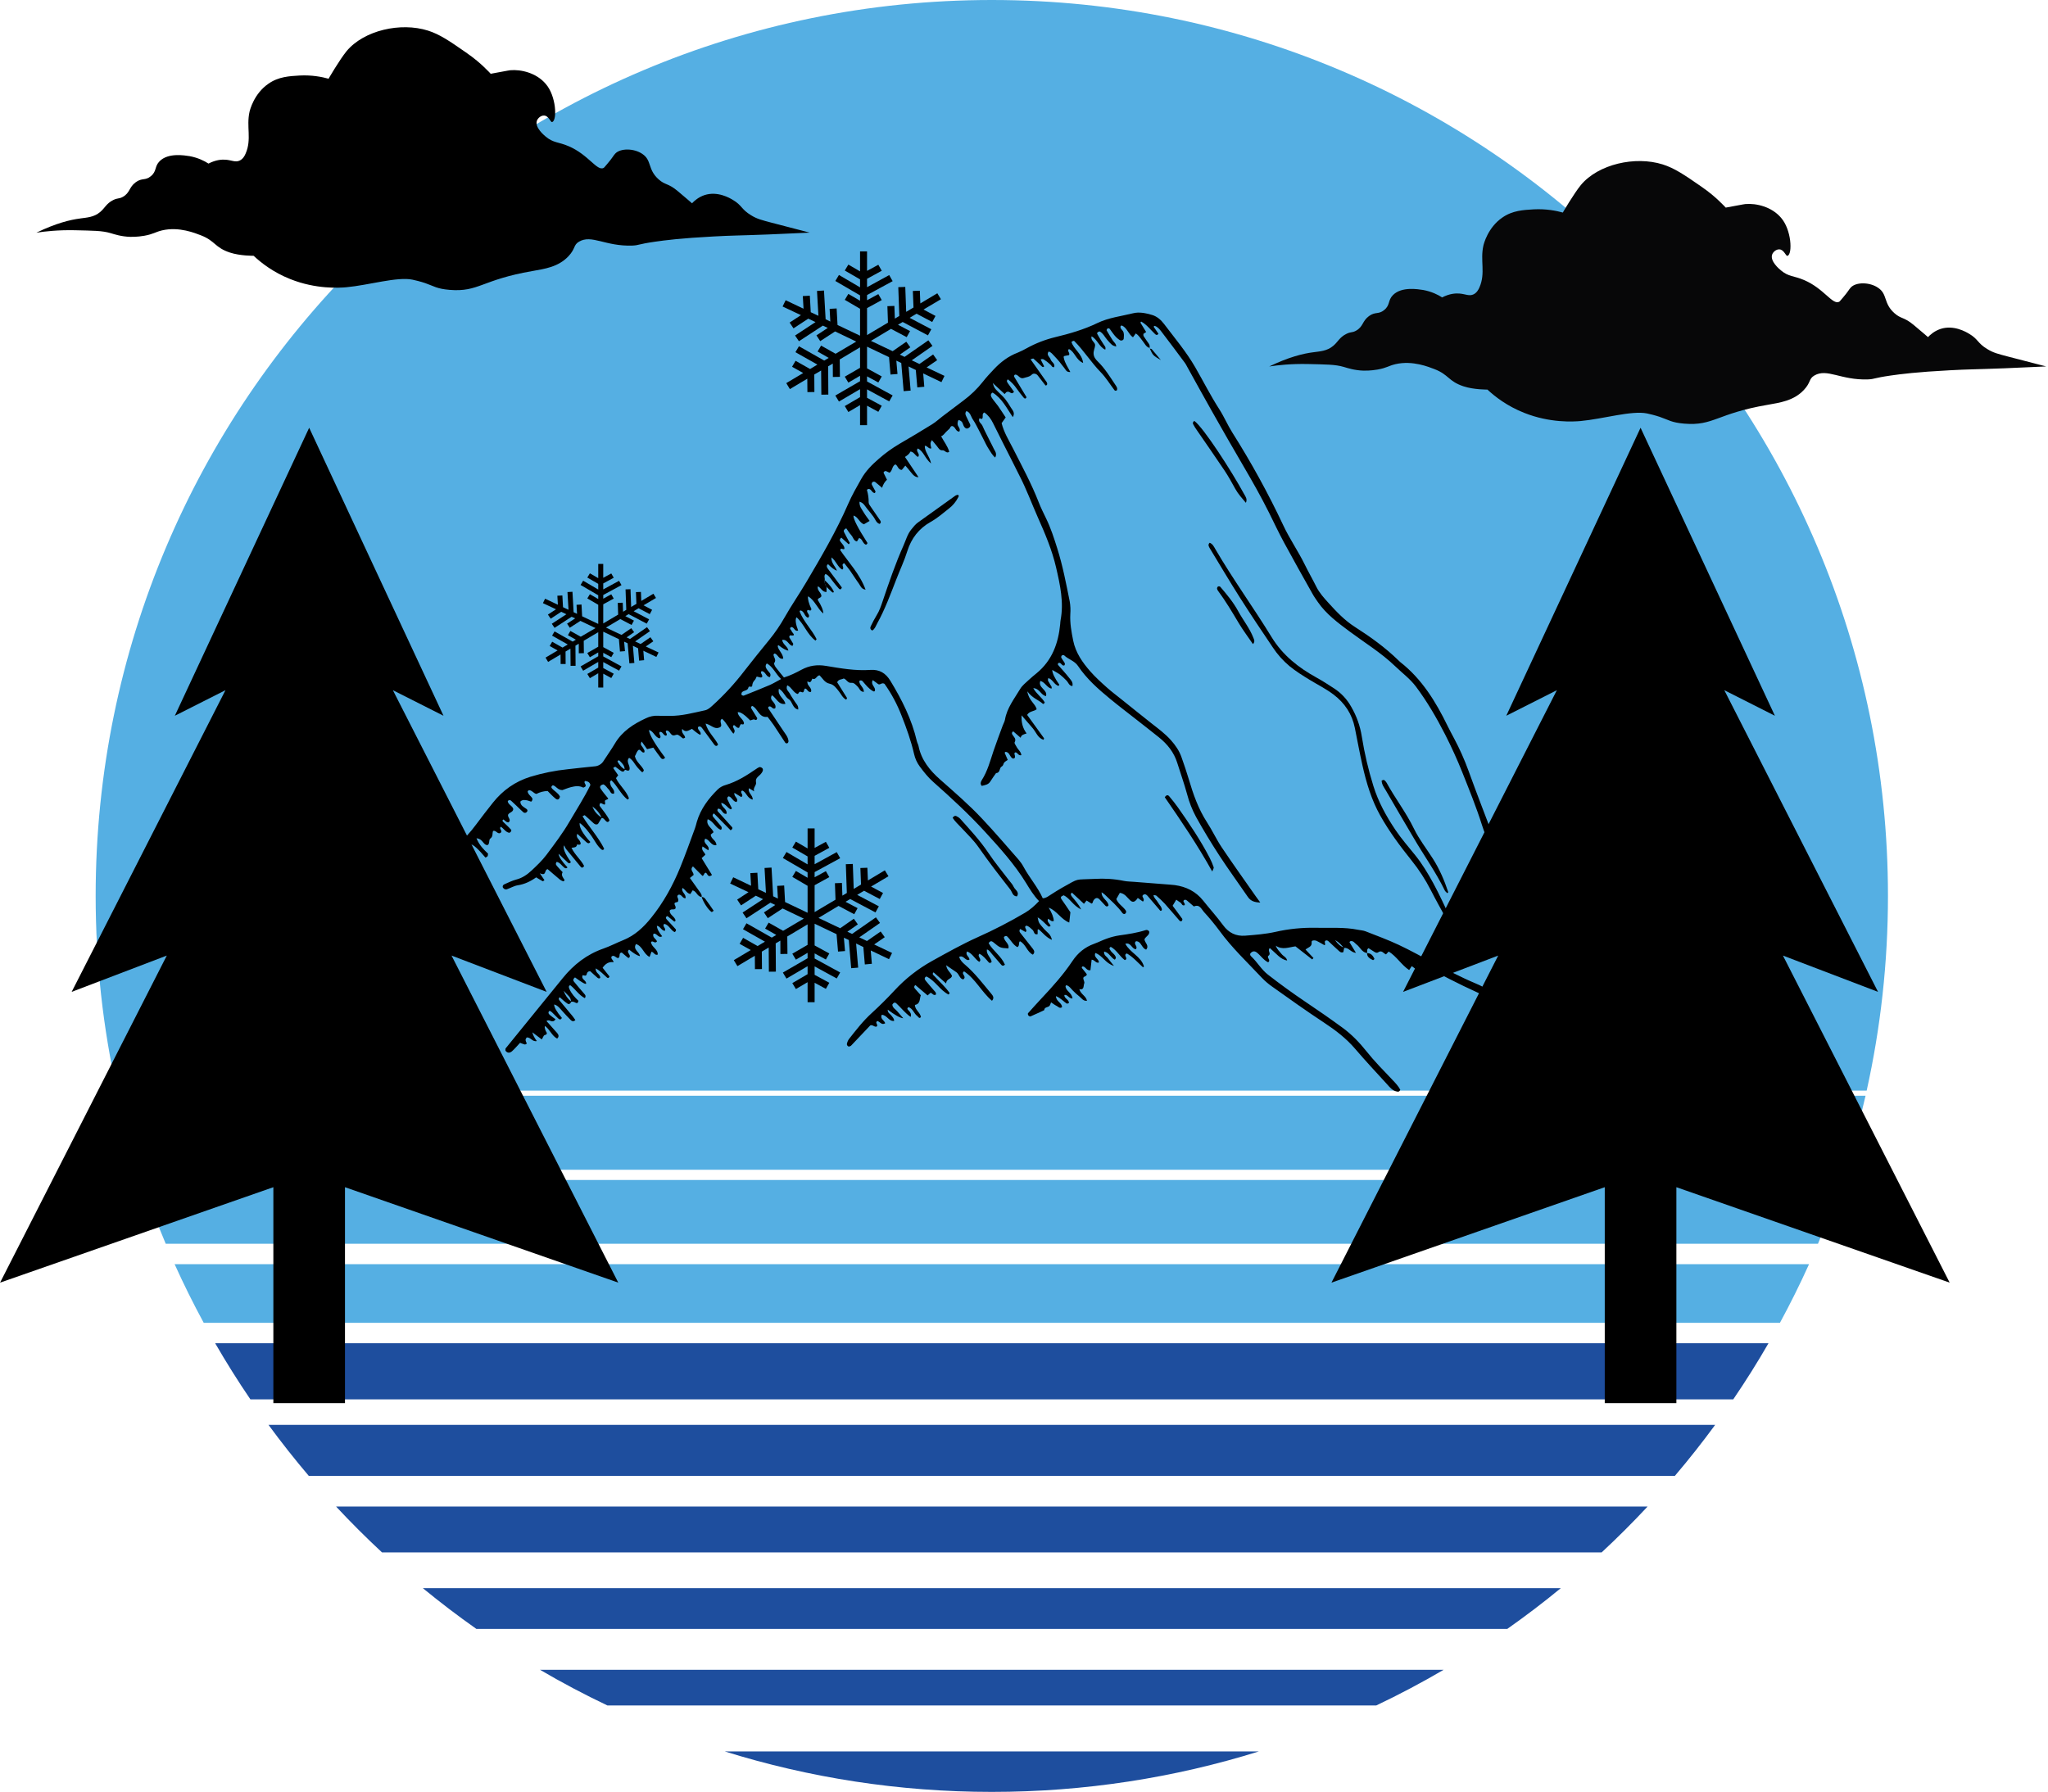 <?xml version="1.0" encoding="UTF-8"?>
<svg id="Camada_1" data-name="Camada 1" xmlns="http://www.w3.org/2000/svg" viewBox="0 0 565.64 495.02">
  <defs>
    <style>
      .cls-1 {
        fill: #1e4e9e;
      }

      .cls-2 {
        fill: #55afe3;
      }

      .cls-3 {
        fill: none;
      }

      .cls-4 {
        fill: #070708;
      }

    </style>
  </defs>
  <path class="cls-1" d="M273.93,495.02c25.69,0,50.46-3.91,73.76-11.18H200.17c23.3,7.26,48.07,11.18,73.76,11.18Zm-106.18-23.88h212.36c6.36-3.02,12.56-6.31,18.61-9.85H149.15c6.04,3.54,12.25,6.83,18.61,9.85Zm-36.17-21.14H416.29c5.07-3.57,10.01-7.33,14.79-11.26H116.79c4.78,3.93,9.72,7.69,14.79,11.26Zm-26.07-21.14H442.36c4.38-4.07,8.61-8.3,12.69-12.67H92.82c4.08,4.38,8.31,8.6,12.69,12.67Zm-46.08-57.78c3.06,5.29,6.3,10.46,9.73,15.5H478.71c3.43-5.04,6.68-10.2,9.73-15.5H59.43Zm14.73,22.55H473.71c-3.54,4.83-7.25,9.53-11.12,14.08H85.28c-3.87-4.56-7.58-9.25-11.12-14.08Z"/>
  <path class="cls-2" d="M38.21,323.15H509.66c2.15-6.7,4.01-13.52,5.59-20.45H32.62c1.58,6.93,3.44,13.75,5.59,20.45ZM273.93,0C137.24,0,26.42,110.81,26.42,247.51c0,18.47,2.04,36.47,5.88,53.78h483.26c3.84-17.32,5.88-35.31,5.88-53.78,0-136.7-110.82-247.51-247.51-247.51ZM45.76,343.59H502.11c2.43-5.76,4.64-11.64,6.64-17.61H39.13c2,5.98,4.21,11.85,6.64,17.61Zm2.46,5.65H499.64c-2.49,5.51-5.17,10.91-8.04,16.2H56.27c-2.87-5.29-5.55-10.69-8.04-16.2Z"/>
  <rect class="cls-3" x="26.42" y="0" width="495.09" height="414.98"/>
  <path class="cls-5" d="M22.15,60.35c1.78-.26,3.78-.3,5.52-1.79,1.32-1.11,1.7-2.34,3.57-3.28,1.36-.68,1.53-.26,2.68-.89,2.04-1.15,1.66-2.64,3.57-4.05,1.74-1.28,2.63-.38,4.16-1.66,1.7-1.36,.98-2.68,2.42-4.13,2.38-2.43,6.93-1.62,8.33-1.41,2.29,.43,4.08,1.32,5.18,2.05,2.08-1.07,3.7-1.15,4.76-1.07,1.66,.13,2.72,.81,3.91,.21,.85-.43,1.32-1.24,1.61-1.96,1.7-3.92,.13-7.37,1.06-11.5,.09-.38,1.19-4.98,5.23-7.75,2.8-1.96,5.82-2.09,8.62-2.26,3.4-.17,6.16,.38,7.99,.89-.21,.3,3.02-5.24,4.97-7.63,4.8-5.75,14.91-8.05,22.47-5.67,3.23,1.02,5.99,2.9,10.45,6.01,2.42,1.66,4.08,3.15,4.93,3.96,1.23,1.15,1.95,1.96,1.95,1.96,5.14-.98,5.4-.98,5.4-.98,2.97-.26,7.22,.72,9.81,3.79,2.89,3.32,3.19,10.01,1.78,10.52-.47,.17-.93-1.75-2.25-1.79-.85-.04-1.74,.68-2,1.49-.55,1.79,1.91,3.88,2.42,4.3,2.17,1.83,3.53,1.45,6.37,2.68,5.48,2.34,7.82,6.94,9.64,6.01,.13-.04,.38-.38,.98-1.07,1.44-1.66,1.78-2.43,2.25-2.9,1.44-1.53,5.18-1.49,7.48,.09,2.68,1.79,1.4,4.26,4.5,7.03,1.87,1.66,2.55,.98,5.23,3.2,2.29,1.92,3.99,3.41,3.99,3.41,.64-.68,1.78-1.7,3.44-2.26,3.61-1.19,7.01,.81,7.9,1.36,2.46,1.45,2.25,2.56,4.93,4.18,1.7,1.07,3.02,1.36,5.74,2.09,2.29,.6,5.65,1.45,10.49,2.73-2.63,.13-6.59,.3-11.47,.51-8.84,.34-9.77,.26-15.04,.55-9.01,.47-13.6,1.07-16.23,1.45-4.93,.72-4.29,.98-6.25,1.07-7.48,.26-11.22-3.15-14.74-1.07-1.57,.94-.89,1.87-2.89,4.01-2.85,3.03-6.67,3.49-9.94,4.09-14.11,2.43-14.83,5.88-22.94,5.2-3.53-.3-4.25-1.02-6.71-1.87,0,0-1.32-.47-3.48-.94-4.21-.89-12.15,1.53-18.27,2.09-1.87,.17-8.37,.6-15.51-2.26-4.72-1.87-8.07-4.52-10.11-6.43,0,0-3.74,.04-6.54-.89-4.25-1.41-3.99-3.2-8.03-4.77-1.49-.55-5.95-2.47-10.71-1.36-1.95,.47-2.34,1.02-4.93,1.49-1.95,.34-3.44,.3-3.87,.3-2.51-.09-4.25-.68-5.4-1.02-2.42-.72-4.93-.68-9.94-.81-4.5-.09-8.16,.3-10.58,.68,5.44-2.64,9.39-3.58,12.07-3.92Z"/>
  <rect class="cls-3" x="9.64" y="6.07" width="214.47" height="74.69"/>
  <path class="cls-4" d="M362.69,97.32c1.79-.26,3.8-.3,5.55-1.79,1.32-1.11,1.71-2.34,3.59-3.28,1.37-.68,1.54-.26,2.69-.89,2.05-1.15,1.67-2.64,3.59-4.05,1.75-1.28,2.65-.38,4.18-1.66,1.71-1.36,.98-2.68,2.43-4.13,2.39-2.43,6.96-1.62,8.37-1.41,2.31,.43,4.1,1.32,5.21,2.05,2.09-1.07,3.71-1.15,4.78-1.07,1.66,.13,2.73,.81,3.93,.21,.85-.43,1.32-1.24,1.62-1.96,1.71-3.92,.13-7.37,1.07-11.5,.09-.38,1.2-4.98,5.25-7.75,2.82-1.96,5.85-2.09,8.67-2.26,3.42-.17,6.19,.38,8.03,.89-.21,.3,3.03-5.24,4.99-7.63,4.82-5.75,14.98-8.05,22.58-5.67,3.24,1.02,6.02,2.9,10.5,6.01,2.43,1.66,4.1,3.15,4.95,3.96,1.24,1.15,1.96,1.96,1.96,1.96,5.17-.98,5.42-.98,5.42-.98,2.99-.26,7.26,.72,9.86,3.79,2.9,3.32,3.2,10.01,1.79,10.52-.47,.17-.94-1.75-2.26-1.79-.85-.04-1.75,.68-2.01,1.49-.55,1.79,1.92,3.88,2.43,4.3,2.18,1.83,3.54,1.45,6.4,2.68,5.51,2.34,7.86,6.94,9.69,6.01,.13-.04,.38-.38,.98-1.07,1.45-1.66,1.79-2.43,2.26-2.9,1.45-1.53,5.21-1.49,7.51,.09,2.69,1.79,1.41,4.26,4.53,7.03,1.88,1.66,2.56,.98,5.25,3.2,2.31,1.92,4.01,3.41,4.01,3.41,.64-.68,1.79-1.7,3.46-2.26,3.63-1.19,7.04,.81,7.94,1.36,2.48,1.45,2.26,2.56,4.95,4.18,1.71,1.07,3.03,1.36,5.76,2.09,2.31,.6,5.68,1.45,10.54,2.73-2.65,.13-6.62,.3-11.53,.51-8.88,.34-9.82,.26-15.11,.55-9.05,.47-13.66,1.07-16.31,1.45-4.95,.72-4.31,.98-6.28,1.07-7.51,.26-11.27-3.15-14.81-1.07-1.58,.94-.9,1.87-2.9,4-2.86,3.03-6.7,3.49-9.99,4.09-14.17,2.43-14.9,5.88-23.05,5.2-3.54-.3-4.27-1.02-6.75-1.87,0,0-1.32-.47-3.5-.94-4.23-.89-12.21,1.53-18.36,2.09-1.88,.17-8.41,.6-15.58-2.26-4.74-1.87-8.11-4.52-10.16-6.43,0,0-3.76,.04-6.57-.89-4.27-1.41-4.01-3.2-8.07-4.77-1.49-.55-5.98-2.47-10.76-1.36-1.96,.47-2.35,1.02-4.95,1.49-1.96,.34-3.46,.3-3.88,.3-2.52-.09-4.27-.68-5.42-1.02-2.43-.72-4.95-.68-9.99-.81-4.53-.09-8.2,.3-10.63,.68,5.46-2.64,9.43-3.58,12.12-3.92Z"/>
  <rect class="cls-3" x="350.1" y="43.03" width="215.53" height="74.69"/>
  <polygon points="170.76 354.33 124.71 263.98 150.98 274.01 108.51 190.67 122.49 197.73 85.39 118.17 48.29 197.73 62.27 190.67 19.79 274.01 46.07 263.98 .02 354.33 75.5 327.97 75.5 387.62 95.28 387.62 95.28 327.97 170.76 354.33"/>
  <rect class="cls-3" y="117.92" width="170.72" height="269.95"/>
  <polygon points="538.48 354.33 492.43 263.98 518.7 274.01 476.24 190.67 490.21 197.73 453.11 118.17 416.02 197.73 429.99 190.67 387.52 274.01 413.79 263.98 367.74 354.33 443.22 327.97 443.22 387.62 463 387.62 463 327.97 538.48 354.33"/>
  <rect class="cls-3" x="367.72" y="117.92" width="170.72" height="269.95"/>
  <polygon points="260.86 103.84 255.93 101.5 258.84 99.49 257.72 97.92 253.94 100.55 251.82 99.54 257.54 95.56 256.41 94.01 249.83 98.59 248.52 97.97 251.42 95.95 250.31 94.4 246.54 97.02 240.55 94.17 246.09 90.85 250.42 93.14 251.35 91.47 248.02 89.71 249.31 88.95 256.29 92.65 257.22 90.96 251.24 87.8 253.14 86.66 257.47 88.95 258.38 87.28 255.07 85.51 259.88 82.66 258.88 81.02 254.19 83.82 254.05 80.31 252.12 80.38 252.3 84.95 250.28 86.15 250.03 79.26 248.1 79.33 248.38 87.28 247.15 88.02 247.02 84.51 245.09 84.58 245.25 89.13 239.47 92.56 239.47 85.12 243.53 82.9 242.59 81.25 239.47 82.94 239.47 81.51 246.54 77.67 245.59 75.99 239.47 79.34 239.47 77.02 243.53 74.8 242.59 73.14 239.47 74.83 239.47 69.44 237.54 69.44 237.54 74.97 234.31 73.09 233.32 74.73 237.54 77.18 237.54 79.38 231.71 75.96 230.71 77.62 237.54 81.6 237.54 83.08 234.31 81.19 233.32 82.83 237.54 85.3 237.54 92.74 231.32 89.78 231.07 85.21 229.14 85.32 229.33 88.83 228.03 88.19 227.58 80.26 225.65 80.37 226.04 87.24 223.92 86.25 223.67 81.69 221.73 81.79 221.93 85.28 216.99 82.94 216.15 84.67 221.21 87.06 218.09 89.11 219.16 90.71 223.24 88.03 225.24 88.98 219.59 92.69 220.66 94.27 227.26 89.95 228.62 90.59 225.49 92.65 226.54 94.24 230.64 91.56 236.49 94.36 230.78 97.73 226.78 95.47 225.81 97.11 228.89 98.87 227.65 99.61 220.66 95.65 219.69 97.29 225.76 100.72 223.74 101.94 219.73 99.67 218.76 101.32 221.84 103.05 217.16 105.84 218.16 107.49 222.97 104.62 223 108.32 224.93 108.3 224.9 103.47 226.79 102.35 226.85 109.03 228.78 109.01 228.73 101.2 230.01 100.44 230.03 104.14 231.98 104.11 231.93 99.3 237.54 95.95 237.54 101.61 233.32 104.06 234.31 105.7 237.54 103.81 237.54 105.31 230.71 109.27 231.71 110.93 237.54 107.51 237.54 109.71 233.32 112.18 234.31 113.82 237.54 111.92 237.54 117.45 239.47 117.45 239.47 112.08 242.59 113.77 243.53 112.09 239.47 109.89 239.47 107.56 245.59 110.89 246.54 109.24 239.47 105.38 239.47 103.97 242.59 105.66 243.53 103.99 239.47 101.76 239.47 95.77 245.54 98.66 245.95 103.47 247.88 103.32 247.56 99.63 248.92 100.28 249.58 108.06 251.51 107.9 250.94 101.24 252.94 102.21 253.35 107.02 255.28 106.84 254.98 103.16 260.02 105.57 260.86 103.84"/>
  <rect class="cls-3" x="216.1" y="69.44" width="44.81" height="48.02"/>
  <path d="M120.61,241.02c.22,1.27,.21,1.28,1.19,2.14,.18,.16,.35,.09,.55-.36-.66-.45-.73-1.51-1.74-1.78Zm95.12-53.42c-1.55-1.52-2.22-3.38-3.94-4.33-.65,.77-.19,1.34,.22,1.93,.36,.53,1.15,.91,.61,1.86-1.09-.08-1.18-1.62-2.28-1.66-.41,.5,.12,.85,.19,1.27,.07,.42-.21,.58-.63,.46-.31-.08-.62-.16-.91-.23-.19,.38-.3,.74-.54,.98-.43,.43-.66,.94-.69,1.54-.01,.11-.07,.2-.16,.27-.28,.14-.77-.25-.89,.23-.21,.89-1.08,.78-1.61,1.17-.1,.06-.18,.15-.24,.26-.05,.19-.15,.47-.05,.58,.12,.15,.45,.3,.6,.24,2.4-.95,4.79-1.91,7.17-2.92,.95-.41,1.85-.97,3.13-1.65h0Zm-43.1,24.93c-.14,.55-.52,.8-1.01,.51-.58-.35-1.09-.84-1.66-1.21-.09-.05-.37,.19-.61,.33l1.39,2.01-.61,.8c.92,2,2.79,3.39,3.56,5.49,.03,.07-.08,.18-.12,.27-.09,.05-.24,.17-.28,.14-1.84-1.46-2.75-3.71-4.42-5.3-.64,.34-.33,.77-.26,1.17,.16,.88,1.29,1.39,.97,2.51-.97,.19-1.01-.75-1.45-1.15-.51-.46-.8-1.16-1.52-1.42-.63,.17-1.14,.54-.71,1.21,.63,.97,1.4,1.83,2.1,2.72-.23,.4-1.05,.26-.92,.87,.25,1.14-.3,.79-.83,.5-.26-.14-.48-.17-.58,.06-.07,.19-.13,.49-.03,.62,.97,1.3,2.03,2.55,2.7,3.96-.43,.78-.77,.41-1.1,.1-.33-.3-.52-.79-1.09-.75q-.55-1.66-2.51-3.18,.58,1.81,2.57,3.12l-1.06,1.72c-.6,.31-.97,0-1.32-.31-.77-.69-1.53-1.43-2.32-2.1-.07-.06-.39,.17-.62,.28,1.88,3.06,4.35,5.73,5.97,8.95-.17,.39-.43,.48-.76,.21-1.2-1-1.82-2.43-2.71-3.67-.95-1.32-1.9-2.63-3.29-3.65q-.26,1.74,2.94,5.26c-.36,.55-.75,.35-1.11,.03-.82-.74-1.63-1.5-2.49-2.29-.42,1.03,.39,1.41,.69,1.98,.52,.97,.19,1.17-.75,.96-.1,.88-.81,.83-1.54,.92,.89,1.93,2.61,3.28,3.49,5.03-.35,.6-.7,.52-.93,.25-1.36-1.62-2.7-3.25-4.03-4.89-.21-.26-.33-.61-.56-1.06q-.6,1.16,1.86,4.61c-.19,.36-.5,.47-.8,.19-.86-.77-1.68-1.6-2.59-2.48q.05,1.19,2.45,3.77c-.27,.36-.58,.29-.88,.07-.7-.53-1.16-1.4-2.09-1.59-.51,.63-.06,.97,.21,1.3,.44,.54,.95,1.03,1.42,1.54-.49,.88,.11,1.49,.53,2.15,.03,.04-.05,.19-.11,.25-.06,.05-.22,.16-.29,.13-.32-.12-.62-.28-.89-.48-1.16-.97-2.32-1.97-3.38-2.88-1.04,.21-.19,2.02-2.17,1.13l1.29,1.91c-.16,.1-.39,.34-.48,.29-.61-.32-1.19-.69-1.81-1.07-1.54,1.12-3.19,1.9-5.11,2.2-1.02,.16-1.96,.75-2.96,1.09-.5,.17-.89-.1-1.15-.53-.12-.43,.15-.71,.46-.85,1.07-.47,2.14-1,3.27-1.3,1.66-.43,3-1.35,4.21-2.48,1.45-1.37,2.91-2.73,4.12-4.34,2.25-3.01,4.52-5.99,6.41-9.26,1.94-3.34,4.06-6.58,5.73-10.04-.18-.84-.8-1.03-1.5-1.11-.49,.56,.55,1.02,.08,1.57-.19,.08-.47,.31-.59,.25-1.12-.58-2.25-.39-3.37-.11-.89,.23-1.74,.59-2.36,.81-1.33,0-1.75-1.16-2.64-1.34-.44,.26-.51,.56-.24,.87,.69,.79,1.72,1.24,2.21,2.26-.14,.71-.58,1.07-1.2,.58-.82-.65-1.52-1.45-2.21-2.12-1.09,.04-2.13,.31-3.1,.81-.79-.17-1.25-1.06-2.06-1.03-.19,.16-.36,.25-.35,.32,.08,.9,.98,1.28,1.32,2.01,.07,.16-.06,.42-.14,.62-.04,.09-.19,.23-.25,.21-.34-.09-.66-.27-1-.34-.68-.13-1.39-.27-1.95,.33,.02,1.14,.97,1.49,1.71,2.04,.29,.22,.39,.55,.03,.87-.13,.13-.28,.2-.46,.2s-.34-.05-.47-.18c-.27-.22-.53-.46-.77-.71-.85-.81-1.68-1.64-2.55-2.42-.13-.15-.3-.22-.5-.2-.2,.01-.36,.1-.47,.27,.08,1,1.3,1.24,1.53,2.18-.05,.85-.98,.91-1.38,1.46-.41,.76,.98,1.44,.09,2.22-.66,.06-.97-.53-1.45-.8-.24,.15-.32,.39-.12,.59,.74,.75,1.55,1.44,2.24,2.23,.23,.26-.03,.64-.43,.87-1.04-.11-1.55-1.18-2.4-1.67-.61,.6,.55,1.04,.03,1.6-.87,.73-1.33-.79-2.17-.42-.26,.66,.06,1.49-.72,2.05-.57,.4-.07,1.42-.8,1.84-.68,0-1-.53-1.38-.97-.39-.43-.74-.81-1.67-.93,.77,1.93,2,3.13,3.19,4.26-.05,.31-.03,.57-.14,.72s-.38,.25-.57,.37q-3.03-3.62-4.11-3.67c-.22,.85,1.56,1.29,.48,2.32-.79-.19-1.16-1.58-2.32-.91,.15,1.24,1.36,1.72,1.61,2.77q-1.42,1.57-4.03-.08c-.28,.76,.5,.89,.74,1.29,.3,.49,.19,.85-.29,1.27l-1.85-1.52c-.42,.19-.35,.54-.14,.79,.77,.88,1.61,1.7,2.34,2.61,.19,.23-.03,.63-.55,.83-.37-.32-.81-.7-1.25-1.08-.34-.3-.65-.66-1.18-.55q-.12,.97,.77,2.38c.01,.74-.94,.65-1.06,1.16,.43,2.27,2.98,3.07,3.35,5.29,.02,.09-.1,.19-.23,.41-1.58-.44-2.13-1.93-3.05-3.03-.97-1.16-1.63-2.59-3.05-3.55-.99,.3-1.59,1.23-2.48,1.74-1.12-.15-1.54-1.43-2.52-1.67-.44,.22-.68,.52-.49,.85,.53,.95,1.51,1.44,2.28,2.14,.55,.5,.22,1.04-.39,1.38-.91,.1-1.16-1.16-2.11-1-.01-.75-.49-1.25-.99-1.71-.27-.25-.66-.35-.83,.06-.11,.31-.08,.62,.09,.9,.2,.29,.47,.49,.8,.62s.67,.14,1.01,.05c-.19,1.5-1.51,1.97-2.59,2.75-.56-.58-1.11-1.18-1.68-1.75-.23-.24-.97-.15-.94,.08,.03,.24,.03,.47,.15,.6,.65,.66,1.33,1.29,1.96,1.88q-.49,2.08,.69,3.48c.17,.16,.32,.34,.46,.53,.1,.22,.17,.45,.22,.69l-.77,.67c-.55-.68-1.06-1.32-1.6-1.93-.23-.25-.6-.65-.81-.6-1.55,.39-2.52-.66-3.45-1.83-.65,1.24,.12,1.44,.41,1.84,.21,.28,.48,.51,.7,.77,.22,.26,.14,.92-.11,.93-.21,.03-.41,.02-.6-.05-.73-.36-1.05-1.28-1.96-1.42-.33,.1-.39,.26-.15,.5l4.87,4.96c.03,.66-.26,.95-.77,1.08-1.49-.69-1.72-2.81-3.53-3.13-.54,.39,.41,1.2-.84,1.54-.84,.05-1.13-1.44-2.2-1.53-.39,.13-.69,.48-.53,.77,.21,.37,.69,.58,1.04,.89,.49,.44,.77,1.14,.19,1.49-1.04,.63,.35,1.76-.5,2.12-.77,.33-1.43,.72-1.89,1.38-.57,.81-1,1.72-1.97,2.28l1.67,2.37c-.08,.21-.18,.4-.32,.58-.48,.45-.87,.09-1.16-.25-.65-.8-1.03-1.84-1.97-2.41-.87,.32,.02,1.35-.89,1.79l-1.3-.9c-.51,.5-.02,.83,.19,1.2,.19,.34,.24,.67-.09,.91-.19,.12-.39,.14-.6,.06-1.45-.93-2.64-.72-3.64,.71-.17,.25-.51,.39-.79,.58-.08-.28-.26-.55-.18-.69,.28-.52,.61-1.01,.99-1.46,3.29-3.83,5.89-8.19,9.29-11.95,1.04-1.12,1.96-2.34,2.75-3.65,2.55-4.37,6.3-7.53,10.33-10.43,2.4-1.69,4.88-3.25,7.45-4.67,4.48-2.51,8.24-5.83,11.29-9.96,1.53-2.07,3.11-4.11,4.72-6.13,2.71-3.39,6.1-5.79,10.29-7.1,3.38-1.03,6.82-1.73,10.34-2.09,2.45-.27,4.9-.56,7.36-.79,.54-.03,1.03-.18,1.49-.46,.46-.28,.82-.65,1.09-1.11,1-1.59,2.12-3.1,3.07-4.72,2-3.4,5.13-5.41,8.57-7,1.08-.53,2.22-.76,3.43-.7,1.05,.08,2.11,.03,3.17,.04,3.33,.03,6.51-.85,9.72-1.54,.86-.19,1.44-.75,2.06-1.3,3.23-2.92,6.16-6.11,8.81-9.57,2.23-2.87,4.51-5.7,6.82-8.52,1.64-2,3.09-4.13,4.36-6.38,1.85-3.26,3.99-6.35,5.9-9.58,4.18-7.07,8.33-14.16,11.62-21.71,1.02-2.36,2.32-4.61,3.59-6.86,1.22-2.17,2.96-3.93,4.84-5.55,1.77-1.56,3.67-2.93,5.7-4.13,3.04-1.76,6.06-3.57,9.06-5.43,.99-.61,1.86-1.43,2.79-2.14,1.96-1.49,3.93-2.96,5.89-4.45,1.99-1.48,3.76-3.19,5.3-5.14,.93-1.2,1.99-2.32,3.03-3.43,1.87-2,4-3.62,6.59-4.61,.87-.36,1.71-.77,2.53-1.24,2.47-1.36,5.08-2.37,7.82-3.04,3.98-.95,7.94-2.1,11.67-3.9,3.1-1.5,6.54-1.88,9.84-2.7,1.72-.44,3.53-.04,5.23,.45,1.4,.4,2.5,1.39,3.34,2.5,2.97,3.93,6.16,7.7,8.63,11.99,2.22,3.86,4.23,7.84,6.65,11.6,1.32,2.06,2.27,4.34,3.59,6.43,5.21,8.23,9.89,16.76,14.04,25.57,1.74,3.74,4.1,7.11,5.91,10.79,1.03,2.1,2.2,4.13,3.24,6.22,.85,1.71,2.13,3.11,3.38,4.49,2.2,2.42,4.43,4.79,7.26,6.6,4.26,2.72,8.37,5.67,12.01,9.22,.16,.17,.33,.33,.51,.48,5.99,4.69,9.83,10.95,13.09,17.65,.57,1.16,1.18,2.3,1.79,3.44,1.55,2.9,2.88,5.9,4,8.98,2.26,6.28,4.7,12.5,7.06,18.75,.27,.65,.5,1.32,.69,1.99,1.07,4.22,3.44,7.66,6.39,10.76,.32,.34,.72,.65,.92,1.05,1.45,2.81,2.87,5.65,4.28,8.48,.09,.22,.11,.45,.06,.68-.05,.23-.16,.41-.35,.55-.21,.1-.42,.09-.63-.02-.71-.49-.95-1.31-1.33-2.03-1.38-2.59-2.77-5.17-4.58-7.48-.65-.83-1.34-1.63-2-2.46-1.85-2.32-3.29-4.83-3.98-7.75-.16-.67-.51-1.3-.76-1.95-.7-1.87-1.46-3.71-2.06-5.6-1.55-4.91-3.49-9.68-5.39-14.46-1.43-3.6-3.04-7.12-4.78-10.54-2.34-4.58-4.94-9.06-8.04-13.21-1.62-2.17-3.83-3.8-5.77-5.67-3.83-3.69-8.36-6.45-12.59-9.6-3.2-2.38-6.42-4.76-8.74-8.1-.53-.77-1.08-1.54-1.53-2.36-2.64-4.7-5.29-9.4-7.85-14.14-1.45-2.68-2.74-5.44-4.1-8.17-2.2-4.41-4.62-8.69-7.11-12.94-2.97-5.05-5.86-10.14-8.75-15.24-2.31-4.08-4.56-8.2-6.84-12.3-.16-.32-.34-.63-.54-.92-2.17-2.92-4.34-5.84-6.55-8.72-.49-.63-1.02-1.3-1.85-1.54-.09,.07-.18,.15-.27,.23,.44,.67,.9,1.32,1.35,1.96-.32,.44-.62,.39-.92,.1-1.26-1.19-2.3-2.63-3.87-3.48-.09,.14-.22,.28-.19,.32,.47,.8,.97,1.59,1.58,2.58l-.77,.51c.02,.21-.03,.47,.07,.62,.44,.69,.91,1.35,1.38,2.02,.3,.4,.38,.85,.24,1.33l.07-.07c-1.02-.26-1.37-1.23-1.95-1.92-.58-.69-1.04-1.57-1.91-2.1l-.77,1.06c-1.28-.84-1.59-2.6-3.05-3.25-.07-.03-.19,.06-.35,.11-.26,.66,.36,1,.62,1.43,.41,.67,.25,1.35,.23,2.04-.02,.48-.67,.72-1.08,.46-1.24-.77-1.97-1.98-2.79-3.11-.17-.15-.37-.19-.58-.12-.15,.08-.33,.44-.27,.54,.52,.91,1.07,1.8,1.63,2.69,.37,.58,1.02,.98,1,1.77-1.08-.28-1.21-.4-2.48-1.86-.68-.79-1.12-1.8-2.08-2.32-.42,.06-.83,.36-.68,.66,.53,1.03,1.2,2,1.81,2.99,.23,.37,.65,.67,.41,1.39-1.71-.76-2.15-2.82-3.77-3.68-.36,1.18,1.04,1.6,.97,2.5-.06,.77-.49,1.51-.42,2.35,.07,.91,.58,1.53,1.16,2.1,1.96,1.9,3.36,4.22,4.86,6.46,.28,.42,.69,.93,.39,1.53-.11,.05-.24,.08-.36,.09-.11-.01-.21-.06-.28-.15-1.28-1.68-2.38-3.53-3.85-5.02-2.61-2.69-4.61-5.91-7.26-8.57-.06-.06-.23-.04-.34-.01-.15,.07-.29,.15-.43,.25,.58,2.05,2.92,3.22,3.22,5.82-2.03-.85-2.29-3.08-3.93-3.85-.59,.62,.41,1.06,.03,1.68l-1.27,.25c-.29,.14-.21,.31-.15,.58,.27,1.36,1.09,2.49,1.79,3.84-1.13,.1-1.29-.68-1.69-1.14-.46-.53-.85-1.12-1.3-1.66-.45-.54-.92-1.07-1.41-1.58-.49-.51-.88-1.08-1.6-1.28-.7,.99,.34,1.5,.56,2.21,.22,.71,1.3,1.09,.97,2.1-.59,.15-.7-.42-1.01-.67-.46-.36-.86-.8-1.36-1.1-.35-.22-.69-.65-1.36-.34l.97,1.9c-.27,.29-.43,.23-.65,.02-.76-.73-1.52-1.47-2.31-2.16-.09-.08-.39,.09-.8,.19,1.36,1.93,2.68,3.82,4.01,5.69,.27,.39,.64,.7,.58,1.23-.04,.12-.11,.2-.21,.26-.07,.05-.24,.07-.27,.03-.71-.91-1.41-1.84-2.13-2.75-.44-.56-1.24-.62-1.57-.28-.68,.69-1.49,.73-2.3,.99-1.19,.37-1.47-1.06-2.42-.93-.08,.09-.19,.16-.23,.26-.04,.12-.03,.23,.03,.34,1.14,1.9,2.29,3.79,3.4,5.63-.27,.59-.6,.37-.8,.12-.67-.81-1.33-1.65-1.94-2.51-.66-.98-1.47-1.83-2.42-2.54-.5,.43-.17,.82,.08,1.18,.53,.77,1.09,1.52,1.63,2.27-.93,1.09-1.06-.51-2.16,.11l-.44,.5c-1.01-.94-2.02-1.87-3.29-3.05,.43,1.33,.46,1.39,1.47,2.41,.66,.67,1.38,1.29,1.97,2.02,.57,.74,1.09,1.52,1.56,2.34,.46,.76,1.27,1.44,.54,2.66-1.68-2.49-2.97-5.18-5.57-6.79-.7,.39-.51,1-.22,1.44,.5,.79,1.16,1.48,1.7,2.24,.74,1.05,1.43,2.14,2.13,3.19l-1.12,1.58c.6,2.49,1.97,4.7,3.13,6.97,2.49,4.92,5.12,9.76,7.12,14.91,.59,1.53,1.34,3,2.05,4.48,1.29,2.65,2.18,5.43,3.06,8.22,1.52,4.81,2.46,9.76,3.45,14.69,.2,1.16,.25,2.33,.16,3.51-.13,2.49,.31,4.9,.8,7.32,.68,3.33,2.57,6.03,4.75,8.51,1.39,1.58,2.97,3.01,4.55,4.42,1.31,1.17,2.73,2.23,4.1,3.33,2.75,2.2,5.49,4.42,8.26,6.6,1.85,1.45,3.74,2.84,5.32,4.61,1.27,1.43,2.31,2.92,2.94,4.74,.7,1.99,1.39,3.98,1.99,6.01,1.22,4.16,2.65,8.25,5.04,11.94,1.47,2.26,2.6,4.74,4.1,6.97,3.07,4.58,6.28,9.06,9.44,13.58,.33,.47,.68,.93,1.18,1.62-1.57-.04-2.63-.39-3.42-1.53-2.58-3.78-5.29-7.47-7.79-11.3-2.3-3.53-4.5-7.14-6.54-10.83-1.06-1.97-1.88-4.03-2.44-6.19-.8-2.94-1.83-5.81-2.74-8.72-.91-2.91-2.71-5.17-5.05-7.05-2.1-1.7-4.24-3.34-6.37-5.02-2.4-1.88-4.83-3.73-7.18-5.67-3.28-2.69-6.44-5.5-8.82-9.05-.97-1.44-2.69-1.81-3.85-2.95-.1-.09-.47-.05-.6,.06-.16,.17-.22,.37-.17,.59,.23,.41,.48,.81,.76,1.18,.19,.29,.39,.58,.11,.97-.73,.31-.88-.95-1.63-.66-.11,.07-.17,.17-.18,.29-.01,.13,.03,.23,.13,.32,1,1.16,2.04,2.27,2.98,3.48,.47,.61,1.16,1.19,.91,2.29-.95-.09-1.12-1.01-1.63-1.51-.56-.6-1.17-1.15-1.81-1.67-.65-.48-1.39-.84-2.13-1.28q.04,1.38,1.95,4.07c-.16,.53-.44,.27-.71,.11-.86-.51-1.26-1.61-2.31-1.93-.39,.8,.27,1.15,.45,1.65,.14,.41,.64,.7,.41,1.27-1.28-.29-1.73-1.75-3.07-2.14-.77,1.89,2.12,2.45,1.55,4.2-1.4-.26-1.75-2.12-3.51-2.2,.88,1.61,2.39,2.57,3.17,3.94-.22,.45-.39,.51-.58,.34-1.19-1.08-2.82-1.47-4.23-3.4,.39,2.57,2.18,3.35,2.58,4.95-.77,.64-2.01,.48-2.63,1.56,1.55,2.12,3.11,4.29,4.67,6.46,.03,.05-.07,.19-.16,.42-1.58-.52-2.02-2.06-2.93-3.15-.97-1.16-1.97-2.29-3.11-3.61-.12,2.01,.33,3.59,1.38,5-.75,.27-1.44,.32-1.65,1.2l-2.05-1.78c-.41,.26-.43,.58-.24,.89,.39,.66,1.18,1.16,.63,2.16-.13,.24,.32,.8,.52,1.2,.4,.8,1.24,1.35,1.34,2.33-.87,.27-1.01-.81-1.7-.77-.41,.29-.11,.62-.08,.94,.02,.19,.05,.48-.06,.6-.29,.3-.61,.19-.88-.09-.52-.57-.66-1.51-1.64-1.6-.1,.09-.28,.21-.26,.25,.26,.64,.55,1.28,.86,1.99-.31,.22-.7,.41-.97,.72-.27,.31-.19,.83-.7,1.1-.73,.39-.34,1.78-1.55,1.81-.53,.77-1.1,1.51-1.58,2.31-.55,.91-1.48,1-2.37,1.23-.5-.54-.3-1.11,.01-1.6,1.6-2.51,2.32-5.34,3.25-8.11,.79-2.33,1.67-4.63,2.52-6.95,.19-.55,.53-1.07,.63-1.64,.55-3.24,2.57-5.76,4.18-8.46,.58-.98,1.57-1.74,2.42-2.54,.68-.65,1.42-1.23,2.14-1.83,4.28-3.52,6-8.26,6.51-13.57,.03-.35,.03-.7,.1-1.05,.95-4.97-.12-9.76-1.23-14.57-1.11-4.82-3.03-9.34-5.04-13.85-1.71-3.86-3.16-7.83-5.11-11.59-.65-1.25-1.26-2.51-1.89-3.77-1.8-3.56-3.62-7.11-5.38-10.69-.58-1.19-1.32-2.19-2.4-2.94-.7,.34-.34,.99-.49,1.5-.14,.51-.52,.19-.85,.1-.49,.98,.54,1.4,.82,2.09,.31,.76,.7,1.48,1.06,2.22,.31,.63,.63,1.26,.95,1.89,.37,.73,.76,1.46,1.11,2.21,.33,.7,.99,1.35,.39,2.44-.83-.7-1.29-1.6-1.82-2.42-.58-.88-1-1.86-1.49-2.8-.43-.83-.84-1.67-1.28-2.5-.5-.93-.95-1.9-1.55-2.76-.56-.8-.68-1.98-1.79-2.36-.44,.5-.3,.95-.1,1.38,.35,.75,.73,1.48,1.07,2.22,.24,.52,0,.9-.47,1.14-.52,.26-.92-.06-1.16-.45-.25-.39-.32-.89-.58-1.27-.23-.26-.51-.44-.85-.52-.24-.08-.42,.74-.35,1.21,.09,.66,.9,1.13,.48,1.96-1.11,.04-1.04-1.48-2.1-1.54-.11,.09-.34,.19-.4,.35-.13,.35-.15,.31-1.22,1.33-.4,.39-.67,.92-1.32,1.16,.77,1.44,1.79,2.7,2.25,4.27-.77,.62-1.18-.46-1.85-.4-.86,.08-1.15-.67-1.59-1.2-.44-.53-.88-1.05-1.35-1.62-.48,.75-.49,1.01-.16,2.28-.77,.27-1.01-.74-1.81-.7-.07,1.65,1.35,2.84,1.73,4.89-1.72-1.43-2.05-3.37-3.65-4.15-.76,.8,.8,1.42,.07,2.33-.81-.29-1.12-1.43-2.11-1.48-.29,.66-.86,1.05-1.51,1.49l3.73,5.57q-.98,.14-2.04-1.28c-.48-.64-1.03-1.24-1.59-1.9l-.97,1.18c-1.04,.02-1.06-1.16-1.78-1.52-.99,.46-.76,1.78-1.62,2.31-.31-.17-.63-.32-.96-.45-.33-.11-.77,.27-.66,.52,.29,.63,.61,1.24,.92,1.86q-.93,.85-1.36,2.24c-.64-.55-1.25-1.1-1.89-1.6-.21-.12-.42-.14-.64-.05-.16,.09-.27,.22-.31,.4-.05,.18-.02,.34,.08,.5,.32,.62,.67,1.23,1.02,1.87-.54,.03,.11,.34-.28,.32-.88-.04-.94-1.4-1.94-1.08-.08,.09-.23,.21-.21,.27,.33,1.11,.49,2.24,.47,3.4,0,.42,.35,.86,.61,1.24,.85,1.26,1.74,2.5,2.59,3.77,.19,.28,.26,.66-.19,.93-.95-.29-1.16-1.29-1.7-2-.56-.75-1.14-1.48-1.74-2.2-.57-.67-.92-1.6-2.1-1.94-.09,1.33,.67,2.1,1.16,2.95,.46,.8,1.05,1.52,1.64,2.36l-1.58,.93c-1.27-.43-1.56-2.03-2.88-2.41q-.15,1.32,3.87,7.59c-.27,.66-.62,.47-.98,.08-.45-.49-.57-1.27-1.35-1.46l-.58,.94c-.94-.16-1.02-1.13-1.53-1.68-.54-.59-.96-1.29-1.43-1.95-.43,.23-.87,.51-.6,1.07,.5,1.03,1.07,2.02,1.59,2.98-.16,.19-.23,.28-.3,.37l-2.05-1.84c-.33,.27-.53,.61-.35,.92,.35,.6,.99,1.09,1.16,1.74,.23,.84-.42,.47-.82,.37-.05-.01-.15,.16-.33,.37,2.37,3.49,5.44,6.61,7.04,10.97-1.23-.18-1.39-1.04-1.81-1.61-.49-.66-.93-1.35-1.39-2.03-.39-.58-.77-1.18-1.18-1.75-.49-.66-1.01-1.3-1.5-1.92-1.15,.37,.26,1.26-.57,1.76-1.26-.67-1.64-2.32-2.98-3.37-.08,1.72,1.16,2.51,1.51,3.69q-1.07-.39-2.45-1.82c-.49,.37-.39,.81-.09,1.21,1.31,1.78,2.64,3.55,3.9,5.23-.19,.65-.57,.59-.8,.34-.63-.69-1.22-1.42-1.79-2.16-.58-.74-1.02-1.53-1.92-1.91-.54,.52-.11,1.14-.22,1.69-.14,.7,.14,1.3,.5,1.87v1.42c-1.21,.04-1.47-1.13-2.39-1.57-.28,1.1,.81,1.63,.97,2.54,.09,.71-.97,.58-1,1.23q1.51,2.34,1.53,3.75c-1.68-1.39-2.3-3.62-4.21-4.76q-.19,1.13,.93,3.54c-.19,.77-.66,.17-1.06,.25-.61,.7,1.06,1.38,.12,2.12-1.07-.29-.94-1.86-2.15-2.01-.07,.12-.19,.25-.17,.31,1.12,2.83,3.38,4.98,4.69,7.64-.17,.21-.3,.39-.31,.39-2.3-1.68-3.13-4.56-5.23-6.45q-.62,.88,.44,3.67c-1.01,.41-1.07-1.11-1.98-.94-.58,.46,.08,.74,.18,1.1,.13,.47,1.59,1.47-.44,1.16-.05,0-.28,.42-.22,.53,.34,.61,.76,1.17,1.09,1.78,.07,.13-.11,.4-.18,.61-1.12-.18-1.33-1.88-2.87-1.65,.18,1.28,1.54,1.79,1.73,2.94q-.91-.04-2.69-1.45c-.1,.05-.28,.12-.28,.16,.19,1.28,1.45,2.06,1.55,3.51-1.29,.35-1.43-1.25-2.43-1.4-.04,.05-.28,.21-.27,.34,.07,.75,.88,1.4,.2,2.29-.14,.19,.19,.86,.45,1.2,.69,.93,1.45,1.81,2.24,2.79,1.74-.53,3.31-1.31,4.84-2.14,2.15-1.16,4.33-1.47,6.78-1.06,4.04,.67,8.11,1.4,12.24,1.11,2.56-.18,4.26,.92,5.53,3,3.19,5.23,5.92,10.66,7.32,16.68,.11,.45,.36,.87,.46,1.33,.77,3.89,3.13,6.77,6,9.3,3.96,3.5,7.97,6.95,11.58,10.81,3.46,3.67,6.74,7.52,10.07,11.31,.54,.63,1,1.3,1.39,2.03,1.62,2.99,3.91,5.56,5.27,8.62,.9-.03,1.44-.5,2.03-.87,1.09-.69,2.17-1.4,3.29-2.03,5.06-2.81,3.27-2.15,9-2.45,2.72-.17,5.41,0,8.07,.55,.91,.19,1.87,.18,2.81,.26l9.84,.77c.47,.04,.94,.07,1.41,.13,3.15,.44,5.82,1.74,7.84,4.27,1.83,2.3,3.81,4.48,5.54,6.84,1.55,2.1,3.54,3.06,6.06,2.87,2.81-.22,5.65-.44,8.38-1.05,3.68-.84,7.41-1.21,11.19-1.13,3.87,.1,7.77-.24,11.62,.55,.69,.14,1.42,.17,2.07,.42,3.06,1.2,6.16,2.34,9.13,3.73,3.29,1.54,6.47,3.34,9.7,5.02,3.76,1.93,7.48,3.93,11.39,5.57,3.31,1.37,6.22,3.33,8.72,5.89,1.9,1.96,4.07,3.53,6.36,5,1.88,1.2,3.69,2.51,5.55,3.74,.72,.47,1.26,1.04,1.5,1.88-.32,.53-.76,.32-1.19,.19-1.84-.54-3.38-1.65-4.89-2.75-3.23-2.35-6.6-4.5-9.44-7.37-1.69-1.67-3.63-2.99-5.81-3.94-5.25-2.37-10.35-5.03-15.4-7.81-.41-.23-.85-.42-1.31-.09-.25,.84,1.13,1.12,.64,2.19l-2.18-1.63-.72,1.09c-2.15-1.42-3.45-3.77-5.65-5.12l-.75,.79c-.69-.26-1.15-1.29-2.15-.58-.43,.31-.88,0-1.28-.26-.47-.31-.97-.6-1.4-.88-.59,.39-.25,.92-.41,1.33l-.02,.02c-1.43-.22-1.87-1.64-2.88-2.38-.53-.39-.88-1.11-1.72-.89-.09,.09-.25,.21-.24,.23,.55,.93,1.12,1.85,1.81,2.99-1.44-.1-2.05-1.59-3.32-1.35-.64-.73-1.24-1.53-2.46-2.18q1.2,1.7,2.54,2.09l-.25,1.24c-.64,.25-.98-.12-1.3-.41-.97-.86-1.89-1.76-2.84-2.63-.29-.27-.72-.29-.93,.02-.13,.19,.03,.59,.07,.92-.07,.04-.21,.19-.26,.15-.71-.39-1.39-.82-2.12-1.17-.33-.13-.67-.16-1.02-.09-.48,.08-.33,.49-.35,.83-.06,.94-1.05,1.09-1.69,1.66l2.19,2.34c-.19,.22-.34,.39-.35,.39-1.55-1.2-3.1-2.41-4.62-3.61-1.83,.23-3.62,1.09-5.44-.19,.35,1.03,1.05,1.6,1.59,2.29,.49,.63,1.39,.91,1.55,1.82q-1.24-.22-2.43-1.29c-.77-.7-1.55-1.42-2.34-2.15-.8,.66,.47,1.48-.35,2.08-.7,.51,.77,1.22-.13,1.85-1.27-.61-2.04-1.86-3.13-2.71-.69-.54-1.3-.34-1.8,.28-.15,.42,.12,.68,.36,.9,1.62,1.54,2.72,3.54,4.51,4.93,3.34,2.6,6.76,5.08,10.27,7.45,3.51,2.36,7,4.77,10.41,7.27,2.47,1.82,4.61,4.04,6.51,6.43,2.2,2.77,4.68,5.27,7.11,7.83,.88,.92,1.77,1.83,2.26,2.87-.32,.6-.62,.5-.97,.44-1.27-.25-1.98-1.23-2.76-2.09-2.94-3.21-5.91-6.39-8.73-9.69-2.47-2.9-5.46-5.18-8.59-7.24-4.91-3.23-9.68-6.64-14.47-10.05-.96-.68-1.85-1.45-2.67-2.3-4.02-4.28-8.31-8.3-11.79-13.09-1.33-1.79-2.75-3.51-4.26-5.15-.7-.77-1.19-2.22-2.76-1.5-.62-.53-1.23-1.07-1.86-1.6-.28-.24-.64-.41-.93-.09-.28,.32,.11,.58,.22,.87,.03,.14,.05,.28,.06,.42-.75,.39-.83-.47-1.22-.69-.39-.24-.77-.5-1.14-.79-.36,.6-.65,1.1-1.01,1.68,.88,1.19,1.8,2.39,2.67,3.62,.08,.12-.03,.47-.16,.6-.2,.09-.38,.07-.56-.05-1.39-1.58-2.73-3.2-4.14-4.77-.73-.77-1.49-1.49-2.29-2.18-.14-.13-.42-.1-.81-.18,.13,.89,.87,1.34,1.21,1.99,.37,.71,1.09,1.24,1.12,2.12-.37,.56-.58,.05-.75-.14-1.08-1.24-2.13-2.51-3.21-3.74-.31-.35-.72-.64-1.21-.27-.39,.3-.09,.61,.04,.91,.15,.33,.21,.64-.11,.94l-1.42-1.01c-.77,1.16-1.37,1.35-2.13,.64-.84-.79-1.45-1.88-2.83-2.05l-.97,1.72c.53,1.32,1.73,1.98,2.5,3,.22,.29,.34,.6,.07,.92-.32,.37-.69,.19-.89-.07-1.38-1.92-3.18-3.44-4.86-5.08-.28-.24-.57-.45-.88-.65-.06,1.69,1.74,2.23,1.91,3.61-.23,.37-.56,.4-.83,.14-.58-.58-1.1-1.22-1.68-1.8s-1.19-.45-1.69,.39c-.16,.26-.08,.66-.49,.79l-1.37-.85-.73,.91-3.32-3.09c-.58,.45-.19,.82,.05,1.16,.76,.99,1.72,1.85,2.49,3.49-2.24-1.07-3.06-3.06-4.81-3.92-.47,.25-1.14,.36-.56,1.17,.82,1.14,1.59,2.32,2.41,3.53-.1,.89-.21,1.8-.32,2.84-2.3-.88-3.39-3.27-5.68-4.12q1.36,2.25,1.41,3.67c-.66,.3-.97-.33-1.58-.6-.47,.93,.68,1.35,.67,2.06-.19,.03-.5,.16-.6,.07-.95-.81-1.73-1.83-2.95-2.51,.31,1.58,.34,1.54,1.81,3.24,.72,.83,1.85,1.4,2.13,2.97-1.7-.73-2.54-2.02-3.68-2.92-.08,.02-.25,.05-.25,.08-.02,.42-.01,.83-.01,1.26-1.07,.31-.94-.8-1.41-1.19-.54-.45-.99-1-1.71-1.16-.44,.17-.36,.46-.21,.79,.13,.3,.41,.6,0,.98l-1.51-.86c-.31,.5-.18,.79,.05,1.08,1.16,1.47,2.32,2.95,3.49,4.43,.39,.5,.58,1.01-.02,1.6-1.64-.8-1.94-2.91-3.57-3.71-.48,.41,.03,1.2-.71,1.63-1.23-.66-1.82-2.01-2.82-2.95-.29-.27-.63-.12-.89,.17,.02,1.19,1.59,1.78,1.23,3.13-2.35-.12-2.32-.19-4.21-1.74-.39-.31-.82-.42-1.24,.31,1.21,2.11,3.49,3.57,4.5,5.92-.34,.33-.68,.4-.97,.09-.86-.97-1.69-1.95-2.53-2.93-.44-.51-.77-1.13-1.47-1.37-.26,1.41,1.12,2.19,1.3,3.43-.26,.32-.56,.45-.86,.09-.76-.88-1.47-1.79-2.52-2.32-.77,.77,.89,1.49-.05,2.24-1.24-.77-1.84-2.33-3.36-2.88-.61,1.06,.72,1.41,.65,2.3-1.13,.48-1.56-1.42-2.85-.79,.29,.87,.9,1.53,1.58,2.1,2.8,2.38,4.99,5.3,7.32,8.09,.45,.53,.89,1.13,.18,1.93-2.87-2.43-4.52-6.02-7.71-8.13-1.03,.75,.9,1.35-.21,2.22-1-.11-1.13-1.43-1.91-1.98-.84-.59-1.69-1.16-2.82-1.93,.19,1.47,1.29,1.97,1.61,2.97-.19,.87-1.57,.77-1.63,2.06l-3.46-3.07c-.55,.54,.03,.81,.3,1.11,1.39,1.54,2.99,2.94,4.15,4.62-.09,.14-.19,.28-.31,.41-2.42-1.22-3.69-3.86-6.14-5-.62,.34-.5,.77-.19,1.16,.74,.91,1.52,1.79,2.28,2.68,.28,.34,.71,.63,.54,1.19-.67,.35-.95-.39-1.45-.52l-.83,.73-3.39-2.88c-.39,.36-.39,.68-.12,.99,.54,.62,1.09,1.22,1.64,1.85-.41,.99-.06,2.38-1.64,2.67,.03,1.37,1.44,2.05,1.67,3.33-.48,.62-.73-.07-.99-.25-.95-.68-1.2-2.05-2.43-2.47-.69,.43-.09,.76,.13,1.03,.36,.45,.72,.85,.44,1.67-1.62-1.13-2.65-2.56-3.93-3.73-.49-.44-.81-.15-1.12,.32,.03,.89,.86,1.26,1.36,1.86,.5,.59,1.03,1.2,1.66,1.92q-1.36-.14-4.29-2.38c-.07,.88,.65,1.15,1,1.63,.32,.44,.78,.81,.76,1.49-1.49,.17-1.94-1.63-3.41-1.7-.55,1.1,.72,1.52,.95,2.34-.95,.61-1.43-.39-2.15-.62-.8,.46,.25,.92-.14,1.48-.57,.39-1.15-.58-1.84-.26-1.77,1.87-3.53,3.75-5.31,5.6-.15,.15-.42,.17-.63,.25-.35-.15-.58-.45-.5-.79,.1-.48,.29-.92,.57-1.31,1.96-2.49,3.89-4.99,6.25-7.14,2.16-1.98,4.25-4.04,6.25-6.2,3.05-3.31,6.55-6.06,10.5-8.25,4.11-2.28,8.21-4.58,12.51-6.52,4.51-2.01,8.89-4.28,13.15-6.79,1.43-.85,2.62-1.93,3.83-3.2-1.49-1.54-2.52-3.25-3.55-4.94-3.21-5.24-7.3-9.77-11.43-14.27-4.45-4.85-9.29-9.32-14.21-13.68-1.43-1.26-2.59-2.72-3.71-4.23-.78-1.05-1.32-2.21-1.61-3.49-.84-3.67-2.11-7.2-3.49-10.69-1.2-3.1-2.76-6.01-4.68-8.72-.81-.49-1.22,.5-1.82,.03-.45-.36-.92-.68-1.43-1.05-.71,1.3,.89,1.9,.59,2.94-.14,.26-.29,.23-.57,.07-1.16-.66-1.94-1.69-2.79-2.67-.11-.15-.26-.24-.45-.26-.19-.02-.35,.03-.49,.15-.07,1.16,1.32,1.75,1.25,3.02-1.06-.03-1.21-1.01-1.76-1.51-.51-.47-.9-1.07-1.74-.99-.95,.09-1.28-.97-2.06-1.21-.58,.33-1.41,.16-1.81,1.05,.89,1.41,1.81,2.87,2.73,4.35,.03,.05-.09,.19-.23,.46-.98-.47-1.37-1.48-1.97-2.23-.73-.92-1.38-1.93-2.64-2.19-1.38-.27-1.96-1.58-2.78-2.32-.89,.18-1,1.41-1.97,.92-.28,.57-.39,1.39-1.34,.75-.24,1.26,1.38,1.72,.97,2.91-.88,.24-.97-.83-1.61-.93-.49,.21-.14,1.4-1.03,.98-.76-.36-.66,.5-1.11,.53-1.15-.42-1.58-1.82-2.8-2.4-.53,1.19,.39,1.67,.72,2.33,.37,.73,.9,1.38,1.31,2.09,.39,.68,1.15,1.2,.98,2.29-1.61-.34-1.51-2.17-2.62-2.88-1.07-.68-1.36-2.12-2.7-2.87-.47,1.98,1.53,2.67,1.79,4.18-1.91,.33-2.48-1.61-3.71-2.4-.63,1.01,.08,1.46,.46,1.99,.35,.48,.68,.95,.46,1.61-.75,.48-1.05-.74-1.74-.47-.12,.05-.19,.15-.22,.28-.03,.13,0,.24,.1,.34,1.37,2.05,2.74,4.1,4.11,6.14,.58,.87,1.3,1.68,1.4,2.79,0,.24-.1,.43-.28,.58-.21,.08-.4,.05-.58-.09-1.1-1.64-2.15-3.31-3.25-4.95-.52-.77-1.12-1.5-1.68-2.24-2.4,.36-2.61-2.3-4.22-3.02-.37,.18-.44,.43-.22,.77,.55,.9,1.1,1.8,1.61,2.63-.22,.91-.71,.25-1.04,.33-.34,.08-.63,.19-.9,.29q-2.48-2.54-3.47-2.27c.11,1.26,1.49,1.79,1.74,2.98-.05,.76-.74,.1-.95,.4-.17,.29-.3,.6-.41,.92-.69,.13-.92-.57-1.44-.77-.09,.14-.29,.32-.26,.43,.16,.61,.9,1.15,.13,1.97-1.16-1.33-1.86-2.99-3.12-4.12-1.2,.65,.72,2.09-1,2.48-1.23,.39-2.14-.87-3.57-1.16,.7,2.41,2.49,3.86,3.47,5.77-.35,.62-.77,.42-1.06,.05-1.13-1.5-2.21-3.04-3.33-4.53-.27-.36-.64-.73-1.17-.31-.19,.83,1.02,1.2,.7,2.09q-.26,.18-2.36-1.61c-.89,.37-1.74,1.2-2.7,0-.33,1.29,.8,1.62,.8,2.44-.19,.07-.48,.26-.59,.19-.5-.3-.9-.79-1.42-.99-.35-.13-.86,.23-1.26,.17-.82-.13-.91-1.31-1.83-1.37-.7,.41,.52,1.02-.15,1.44-.77-.02-.86-1.13-1.69-1.05-.61,.56,.69,1.24-.12,1.79-1.31-.31-1.58-1.95-2.91-2.32q.11,1.88,4.45,7.64c-.34,.5-.82,.52-1.15,.12-.73-.9-1.38-1.88-2.1-2.88l-1.72,.43-1.5-2.1c-.59,.95,.15,1.26,.38,1.73,.19,.4,.58,.75,.33,1.28-.68,.18-.8-.66-1.45-.77-.63,.39-.74,1.18-1.13,1.8,.33,1.58,1.77,2.45,2.45,3.8,.06,.12-.12,.39-.23,.54-.11,.07-.22,.07-.33,.02-.41-.41-.81-.82-1.19-1.26-.77-.87-1.21-2.02-2.3-2.65-1.06,1.16,.59,2.29,.03,3.42-.47,.34-.85-.16-1.29-.12,.1-1.05-.58-1.71-1.23-2.37-.23-.24-.51-.42-.72,.1,.53,.86,1.07,1.72,2.07,2.17h-.06Z"/>
  <path d="M193.8,247.79c-1.25-.07-1.37-1.56-2.5-1.83l-.62,1.01c-1.02-.16-1.34-1.21-2.18-1.67-.49,1.14,1.11,1.67,.83,2.85-.84,.09-1.07-1.16-1.91-.99-.61,.34-.25,.77-.12,1.16,.14,.39,.02,.85-.26,.89-1.42,.16-.39,.95-.43,1.46,0,.1-.03,.21-.05,.31-.4,.53-1.2-.07-1.59,.58-.06,1.24,1.49,1.66,1.63,2.79-.1,.1-.22,.19-.34,.26-.64-.5-1.27-1.02-1.92-1.54-.66,.26-.41,.68-.12,1.01,.77,.88,1.62,1.7,2.38,2.59,.23,.27,.07,.63-.27,.83-1.14-.53-1.54-2.01-2.88-2.28-.69,.72,.67,1.2,.15,1.93-.95-.08-1.23-1.28-2.17-1.4q0,1.12,1.46,2.9c-1.07,.65-1.44-.93-2.38-.7-.49,1.02,.82,1.44,.94,2.15-.64,.71-1.12-.41-1.64,.14,.09,1.41,1.95,1.93,1.85,3.48-.89,.29-1.07-.74-1.73-.79l-.52,1.43c-1.67-.8-1.93-3-3.75-3.56-.97,1.54,1.02,2.16,1.08,3.35q-1.11-.26-2.98-1.81c-.95,.75,.56,1.35,.12,2.07-.13,.27-.31,.29-.56,.08-.53-.45-1.07-.9-1.6-1.35-.92,.11-.34,.93-.84,1.46-.6,.37-1.2-1.06-1.99-.33-.24,.65,.53,.92,.57,1.54-1.36-.19-2.28,.47-3.02,1.54l1.91,2.41c-.23,.51-.48,.51-.77,.24-.93-.83-1.77-1.78-3.05-2.47-.12,1.33,1.25,1.51,1.26,2.59-.12,.21-.46,.25-.74,.02-.71-.6-1.39-1.25-2.01-1.82-.68-.01-.87,.31-1,.82-.16,.62-.68,.32-1.09,.25-.62,1.14,1.07,1.43,.93,2.36q-.3,.32-3.07-1.74c-.42,.31-.64,.72-.29,1.16,.95,1.19,1.96,2.33,2.95,3.49,.23,.27,.41,.55,.07,1.09-1.67-.84-2.62-2.51-4.07-3.6-.54,.3-.35,.71-.17,1.13,.58,1.29,1.53,2.32,2.46,3.19-.14,.58-.31,.79-.74,.56-.43-.23-.84-.42-1.33-.25,.08-1.34-.97-1.87-2.01-3.07q.62,1.82,2.09,2.99c-.18,.5-.55,.87-1.03,.56-.77-.51-1.44-1.16-2.14-1.76-.41,.3-.27,.64-.05,.9,1.19,1.45,2.41,2.88,3.6,4.33,.28,.34,.52,.72,.76,1.07-.58,.57-1.03,.24-1.33-.06-.84-.82-1.61-1.7-2.4-2.57-.61-.67-1.14-1.43-2.13-1.68q0,1.2,2.13,3.7c-.25,.61-.66,.49-1.02,.15-.6-.55-1.15-1.16-1.74-1.72-.19-.15-.38-.28-.59-.39-.55,.36-.36,.8-.02,1.11,.52,.44,1.07,.85,1.63,1.24-.92,1.35-1.65-.22-2.5,.49,.99,1.11,1.99,2.21,2.96,3.33,.39,.46,.58,1-.03,1.51-1.51-.8-2.01-2.59-3.41-3.5q-.1,.87,.56,1.91c.11,.68-.66,.47-.85,.85-.15,.3-.32,.59-.53,.98l-2.61-1.97q.28,1.18,1.24,2.41c-1.25,.31-1.74-1.16-2.82-.97-.39,.64-.41,.64,.06,1.68-.19,.09-.4,.28-.56,.25-.45-.13-.88-.29-1.31-.47-.76,.81-1.43,1.62-2.21,2.32-.58,.51-1.27,.61-1.82-.14,.02-.22-.06-.52,.06-.66,5.24-6.48,10.5-12.94,15.76-19.4,3.02-3.72,6.66-6.57,11.25-8.16,1.88-.66,3.65-1.6,5.5-2.34,3.16-1.28,5.56-3.54,7.63-6.11,3.42-4.22,6.02-8.96,8.07-13.98,1.46-3.58,2.75-7.23,4.09-10.86,.2-.54,.32-1.12,.48-1.68,1.05-3.6,3.23-6.48,5.86-9.06,.62-.56,1.34-.94,2.14-1.16,3.1-.92,5.76-2.62,8.38-4.41,.28-.21,.58-.39,.91-.52,.18-.06,.45,.05,.64,.16,.35,.19,.39,.56,.28,.91-.09,.22-.21,.41-.35,.6-.54,.82-1.79,1.18-1.5,2.56,.17,.82-.94,1.49-.51,2.47l-1.43-.87c-.46,1.22,1.11,1.9,1.02,3.14-1.57-.36-1.69-2.02-2.88-2.51-.95,.5,.66,1.24-.29,1.81l-1.87-1.16c-.27,1.07,1.29,1.49,.58,2.53-1.02-.11-1.24-1.33-2.15-1.58-.17,.06-.29,.17-.36,.32-.08,.16-.08,.32-.02,.49,.37,.85,.82,1.66,1.24,2.48-.12,.33-.27,.37-.51,.22-.79-.48-1.25-1.41-2.4-1.71-.03,1.3,1.7,1.66,1.43,3.03-1.18,.21-1.25-1.51-2.34-1.41-.44,.54,.06,.87,.33,1.17,1.16,1.32,2.38,2.59,3.53,3.92,.24,.28,.07,.63-.39,.88l-4.62-4.68c-.47,.39-.4,.73-.17,1,.67,.82,1.37,1.61,2.05,2.42,.21,.26,.42,.55,.22,.95-.05,.05-.16,.22-.19,.2-1.48-.58-1.98-2.32-3.61-2.96-.58,1.74,1.18,2.36,1.62,3.6l-.77,.63c-.05,1.22,1.59,1.6,1.54,2.96-1.55,.2-1.87-1.63-3.1-1.78-.8,1.43,1.48,1.81,.87,3.19l-1.58-1.07c-.48,1.09,.55,1.53,.77,2.29l-1.03,.94c.95,1.54,1.91,3.11,2.86,4.66-1.11,.85-1.2-.26-1.65-.62-.6-.04-.43,.69-.97,.88l-2.64-2.64c-.97,.95,.18,1.54,.19,2.36l-1.03,.85c.95,1.33,1.88,2.66,2.84,3.99,.28,.39,.51,.77,.39,1.28l.03-.05Z"/>
  <path d="M296.26,275.85c-1.11,.02-1.36-1.19-2.3-.98-.04,1.03,1.32,1.22,1.27,2.23-.21,.05-.49,.22-.61,.14-.94-.61-1.68-1.54-2.98-2.06,.03,1.52,1.69,1.81,1.68,3.05-.63,.49-1.04-.13-1.5-.35-.53-.25-.99-.63-1.53-.98-.14,.35-.21,.71-.41,.95-.4,.5-1.42,.28-1.48,1.22-1.26,.58-2.52,1.18-3.79,1.72-.14,.06-.46-.11-.58-.26-.12-.15-.19-.5-.11-.61,1.24-1.4,2.5-2.79,3.77-4.15,3.06-3.25,6.04-6.58,8.52-10.3,1.49-2.23,3.42-3.82,5.95-4.73,1.21-.44,2.36-1.04,3.58-1.46,1.1-.4,2.24-.69,3.4-.87,2.44-.34,4.88-.7,7.24-1.45,.19-.07,.39-.08,.58,0,.19,.07,.34,.2,.44,.38,.17,.98-.97,1.35-1.31,2.15,.08,.97,1.42,1.72,.46,2.86-1.12-.39-1.22-1.74-2.21-2.22-.19-.09-.47-.16-.63-.07-.17,.15-.25,.33-.23,.56,.07,.53,.72,.98,.25,1.61-1.18-.05-1.33-1.95-2.92-1.51,1.29,2.48,4.33,3.48,5.13,6.23,.02,.06-.14,.17-.24,.28-1.47-1.33-2.77-2.86-4.48-3.84-1.11,.47,.39,1.28-.36,1.75-.46,.08,.12,.33-.26,.05-1.39-1.07-2.22-2.75-3.81-3.62-.65,.34-.26,.7-.04,1.06,.43,.69,1.29,1.06,1.45,1.93,.03,.16-.19,.37-.29,.56-1.13-.53-1.55-1.99-2.96-2.25-.18,1,.72,1.37,1.15,1.99,.39,.55,.83,1.06,1.57,1.97-2.4-.71-3.18-2.9-5.15-3.56-.54,1.29,1.09,1.65,.97,2.64-.83,.25-1.11-.76-1.99-.79-.11,.97-.22,1.94-.33,2.9-1.08,.23-1.3-1-2.13-1.05-.3,.14-.34,.3-.16,.53,.44,.55,.87,1.1,1.28,1.62,.03,.74-1.07,.5-.96,1.22,.07,.45,.4,.97,.26,1.31-.28,.68,.07,1.91-1.36,1.62,.39,1.42,1.88,1.86,2.11,3.21-1.05,.1-1.47-.71-2.07-1.18-.64-.51-1.25-1.06-1.83-1.65-.56-.56-.97-1.28-1.81-1.49-.08,.1-.21,.19-.21,.28,.06,1.37,1.78,1.78,1.92,3.42h.02Z"/>
  <path d="M334.08,149.94c.86,.3,1.2,1.1,1.61,1.79,4.84,8.31,10.51,16.1,15.53,24.3,3.05,4.98,7.39,8.4,12.4,11.16,1.64,.9,3.22,1.93,4.79,2.95,2.01,1.31,3.6,3,4.77,5.09,1.5,2.57,2.48,5.32,2.94,8.25,.74,4.63,1.8,9.18,3.2,13.66,1.36,4.39,3.58,8.42,6.14,12.21,1.64,2.42,3.58,4.63,5.42,6.92,1.92,2.38,3.49,5,4.95,7.66,1.74,3.18,3.21,6.51,4.8,9.78-.74,.51-.98,.5-1.28-.05-1.4-2.57-2.84-5.13-4.17-7.74-1.5-2.93-3.28-5.68-5.35-8.25-3.15-3.93-6.16-7.97-8.63-12.39-2.43-4.35-3.83-9.05-4.91-13.86-.77-3.42-1.4-6.87-2.09-10.31-.77-3.85-2.79-6.89-5.92-9.26-2.07-1.57-4.39-2.71-6.59-4.06-1.9-1.16-3.77-2.33-5.52-3.75-1.81-1.52-3.37-3.26-4.67-5.24-3.09-4.56-6.15-9.15-9.1-13.79-2.83-4.45-5.5-9-8.25-13.51-.29-.51-.62-1.01-.06-1.55h-.01Z"/>
  <path d="M240.93,174.19c-.59-.28-.65-.73-.45-1.15,.5-1.06,1.05-2.09,1.65-3.09,.76-1.21,1.2-2.53,1.65-3.86,1.76-5.2,3.53-10.4,5.77-15.42,.66-1.48,1.07-3.09,2.13-4.39,.59-.73,1.14-1.45,1.94-2.01,3.43-2.44,6.84-4.91,10.27-7.36,.2-.1,.41-.18,.64-.23,.48,.25,.19,.57,.05,.84-.61,1.16-1.44,2.14-2.47,2.94-1.64,1.31-3.25,2.7-5.07,3.72-3.27,1.83-5.35,4.59-6.43,8.02-.84,2.69-2.04,5.22-3.05,7.83-1.61,4.13-3.13,8.3-5.29,12.2-.38,.7-.63,1.52-1.35,1.96h0Z"/>
  <path d="M399.74,246.75c-.24-.25-.57-.47-.71-.77-2.46-5.08-5.77-9.65-8.6-14.52-2.54-4.35-5.14-8.67-7.64-13.04-.5-.86-1.19-1.71-1.19-2.8,.28-.07,.56-.23,.67-.15,.29,.21,.53,.46,.7,.77,2.36,4.32,5.39,8.22,7.55,12.69,1.42,2.93,3.49,5.55,5.25,8.32,1.83,2.87,3.16,5.99,4.22,9.2,0,.06-.15,.18-.25,.3h0Z"/>
  <path d="M263.1,225.92c.33-.45,.65-.65,.99-.49,.43,.19,.81,.45,1.14,.79,2.73,3.05,5.51,6.04,7.8,9.46,1.74,2.62,3.79,5.05,5.7,7.57,.42,.56,.96,1.08,1.22,1.71,.37,.86,1.72,1.42,.92,2.67-1.22-.04-1.29-1.18-1.82-1.88-1.49-1.95-3.04-3.86-4.51-5.83-1.48-1.97-2.93-3.94-4.33-5.95-1.36-1.93-3.06-3.54-4.64-5.25-.86-.93-1.82-1.77-2.46-2.8h0Z"/>
  <path d="M344.1,138.9c-1.06-1.26-2.13-2.42-2.91-3.83-.97-1.74-1.92-3.5-3.03-5.15-2.47-3.7-5.04-7.34-7.55-11.01-.41-.57-.78-1.16-1.1-1.78-.14-.29,.02-.65,.36-.85,2.56,1.87,10.33,13.93,13.75,20.22,.39,.69,.95,1.38,.48,2.4h0Z"/>
  <path d="M321.71,220.24c.42-.67,.86-.69,1.21-.27,.83,.99,1.64,1.99,2.38,3.04,3.18,4.51,6.27,9.08,8.81,13.99,.43,.84,.8,1.7,1.1,2.59,.08,.23-.19,.58-.4,1.17-4.05-7.3-8.58-13.96-13.11-20.52h0Z"/>
  <path d="M346.05,177.93c-1.34-1.97-2.75-3.83-3.94-5.83-1.8-3.02-3.59-6.04-5.69-8.87-.15-.18-.24-.39-.28-.62,0-.23,.08-.43,.26-.58,.21-.09,.42-.07,.61,.05,1.83,2.14,3.63,4.29,4.98,6.78,1.35,2.48,3.15,4.66,4.17,7.31,.21,.53,.54,1.06-.1,1.76h-.02Z"/>
  <path d="M193.77,247.82c.54-.07,.88,.28,1.14,.65,.76,1.03,1.48,2.08,2.21,3.13-.24,.15-.51,.41-.58,.36-.99-.68-2.3-2.72-2.75-4.17l-.03,.03Z"/>
  <path d="M228.27,162.13c-.36-.58-.64-1.16-.5-1.87q2.14,2.02,2.54,3.28c-.14,.19-.33,.21-.55,0-.5-.47-.99-.94-1.49-1.41h0Z"/>
  <path d="M317.46,96.29c.22,.05,.51,.04,.64,.17,.76,.87,1.49,1.76,2.52,3.01-2.17-1.25-2.21-1.3-3.09-3.25l-.07,.07Z"/>
  <path d="M377.6,263.3c1.06,.01,1.59,.7,2,1.54,.03,.05-.08,.19-.15,.26-.07,.06-.19,.16-.25,.14-.8-.42-1.65-.81-1.63-1.92l.02-.02Z"/>
  <rect class="cls-3" x="89.21" y="86.17" width="340.37" height="215.53"/>
  <polygon points="181.89 180.25 178.36 178.59 180.44 177.16 179.64 176.04 176.94 177.91 175.42 177.2 179.51 174.36 178.7 173.26 174 176.52 173.07 176.08 175.14 174.64 174.35 173.54 171.65 175.4 167.37 173.37 171.33 171.02 174.43 172.65 175.09 171.45 172.71 170.2 173.63 169.66 178.62 172.29 179.28 171.09 175.01 168.85 176.37 168.03 179.46 169.66 180.11 168.47 177.75 167.22 181.18 165.19 180.47 164.02 177.12 166.01 177.02 163.52 175.64 163.57 175.77 166.82 174.32 167.67 174.14 162.77 172.77 162.82 172.97 168.47 172.09 169 172 166.5 170.62 166.55 170.73 169.79 166.61 172.23 166.61 166.94 169.51 165.36 168.83 164.18 166.61 165.39 166.61 164.37 171.65 161.64 170.98 160.45 166.61 162.83 166.61 161.18 169.51 159.6 168.83 158.42 166.61 159.62 166.61 155.79 165.23 155.79 165.23 159.72 162.92 158.38 162.21 159.55 165.23 161.29 165.23 162.86 161.06 160.42 160.35 161.6 165.23 164.44 165.23 165.49 162.92 164.15 162.21 165.31 165.23 167.07 165.23 172.36 160.78 170.25 160.61 167 159.23 167.08 159.37 169.57 158.43 169.12 158.11 163.48 156.73 163.56 157.02 168.45 155.5 167.74 155.32 164.5 153.94 164.57 154.08 167.06 150.55 165.39 149.95 166.62 153.57 168.32 151.33 169.78 152.1 170.92 155.01 169.01 156.44 169.69 152.4 172.32 153.17 173.45 157.88 170.38 158.86 170.83 156.62 172.29 157.37 173.42 160.3 171.52 164.48 173.51 160.4 175.9 157.54 174.3 156.85 175.47 159.05 176.72 158.17 177.25 153.17 174.43 152.48 175.59 156.81 178.04 155.37 178.9 152.51 177.28 151.82 178.46 154.01 179.69 150.67 181.67 151.38 182.85 154.82 180.81 154.84 183.44 156.22 183.43 156.2 179.99 157.55 179.19 157.59 183.94 158.97 183.93 158.93 178.37 159.85 177.83 159.86 180.47 161.26 180.44 161.22 177.02 165.23 174.64 165.23 178.66 162.21 180.4 162.92 181.57 165.23 180.23 165.23 181.29 160.35 184.11 161.06 185.29 165.23 182.86 165.23 184.43 162.21 186.18 162.92 187.35 165.23 185.99 165.23 189.93 166.61 189.93 166.61 186.11 168.83 187.31 169.51 186.12 166.61 184.55 166.61 182.9 170.98 185.27 171.65 184.09 166.61 181.34 166.61 180.34 168.83 181.54 169.51 180.35 166.61 178.77 166.61 174.51 170.94 176.57 171.23 179.99 172.61 179.88 172.38 177.26 173.35 177.72 173.83 183.25 175.2 183.14 174.8 178.4 176.23 179.09 176.52 182.51 177.9 182.38 177.68 179.77 181.28 181.48 181.89 180.25"/>
  <rect class="cls-3" x="149.91" y="155.79" width="32.01" height="34.14"/>
  <polygon points="246.38 263.26 241.44 260.91 244.36 258.9 243.23 257.33 239.45 259.96 237.33 258.95 243.05 254.97 241.92 253.42 235.34 258 234.04 257.39 236.93 255.36 235.82 253.81 232.05 256.43 226.06 253.58 231.6 250.26 235.93 252.56 236.86 250.88 233.53 249.12 234.82 248.36 241.8 252.06 242.73 250.37 236.75 247.21 238.65 246.07 242.98 248.36 243.89 246.69 240.58 244.92 245.39 242.07 244.39 240.43 239.71 243.23 239.56 239.72 237.63 239.79 237.81 244.36 235.79 245.56 235.54 238.67 233.61 238.74 233.89 246.69 232.66 247.43 232.53 243.92 230.6 243.99 230.76 248.54 224.99 251.97 224.99 244.54 229.05 242.31 228.1 240.66 224.99 242.35 224.99 240.92 232.05 237.08 231.1 235.4 224.99 238.75 224.99 236.43 229.05 234.21 228.1 232.55 224.99 234.24 224.99 228.85 223.05 228.85 223.05 234.38 219.82 232.5 218.83 234.14 223.05 236.59 223.05 238.79 217.22 235.37 216.22 237.03 223.05 241.01 223.05 242.49 219.82 240.6 218.83 242.24 223.05 244.71 223.05 252.15 216.83 249.19 216.58 244.62 214.65 244.73 214.85 248.24 213.54 247.6 213.09 239.67 211.16 239.78 211.55 246.65 209.43 245.66 209.18 241.1 207.24 241.2 207.44 244.69 202.51 242.35 201.66 244.08 206.73 246.47 203.6 248.52 204.67 250.12 208.75 247.44 210.75 248.4 205.1 252.1 206.17 253.68 212.77 249.37 214.13 250 211 252.06 212.06 253.65 216.15 250.97 222 253.77 216.29 257.14 212.29 254.88 211.32 256.52 214.4 258.28 213.16 259.02 206.17 255.06 205.21 256.7 211.27 260.14 209.25 261.35 205.24 259.08 204.28 260.73 207.35 262.46 202.67 265.25 203.67 266.9 208.48 264.03 208.51 267.73 210.45 267.71 210.41 262.88 212.31 261.76 212.36 268.44 214.29 268.42 214.24 260.61 215.53 259.85 215.54 263.55 217.49 263.52 217.44 258.71 223.05 255.36 223.05 261.02 218.83 263.47 219.82 265.11 223.05 263.22 223.05 264.72 216.22 268.68 217.22 270.34 223.05 266.92 223.05 269.12 218.83 271.59 219.82 273.23 223.05 271.33 223.05 276.86 224.99 276.86 224.99 271.49 228.1 273.18 229.05 271.5 224.99 269.3 224.99 266.97 231.1 270.31 232.05 268.65 224.99 264.79 224.99 263.38 228.1 265.07 229.05 263.4 224.99 261.18 224.99 255.18 231.05 258.07 231.46 262.88 233.39 262.73 233.07 259.04 234.43 259.69 235.09 267.47 237.02 267.31 236.45 260.65 238.45 261.62 238.86 266.43 240.8 266.25 240.49 262.57 245.54 264.98 246.38 263.26"/>
  <rect class="cls-3" x="201.61" y="228.85" width="44.81" height="48.02"/>
</svg>
